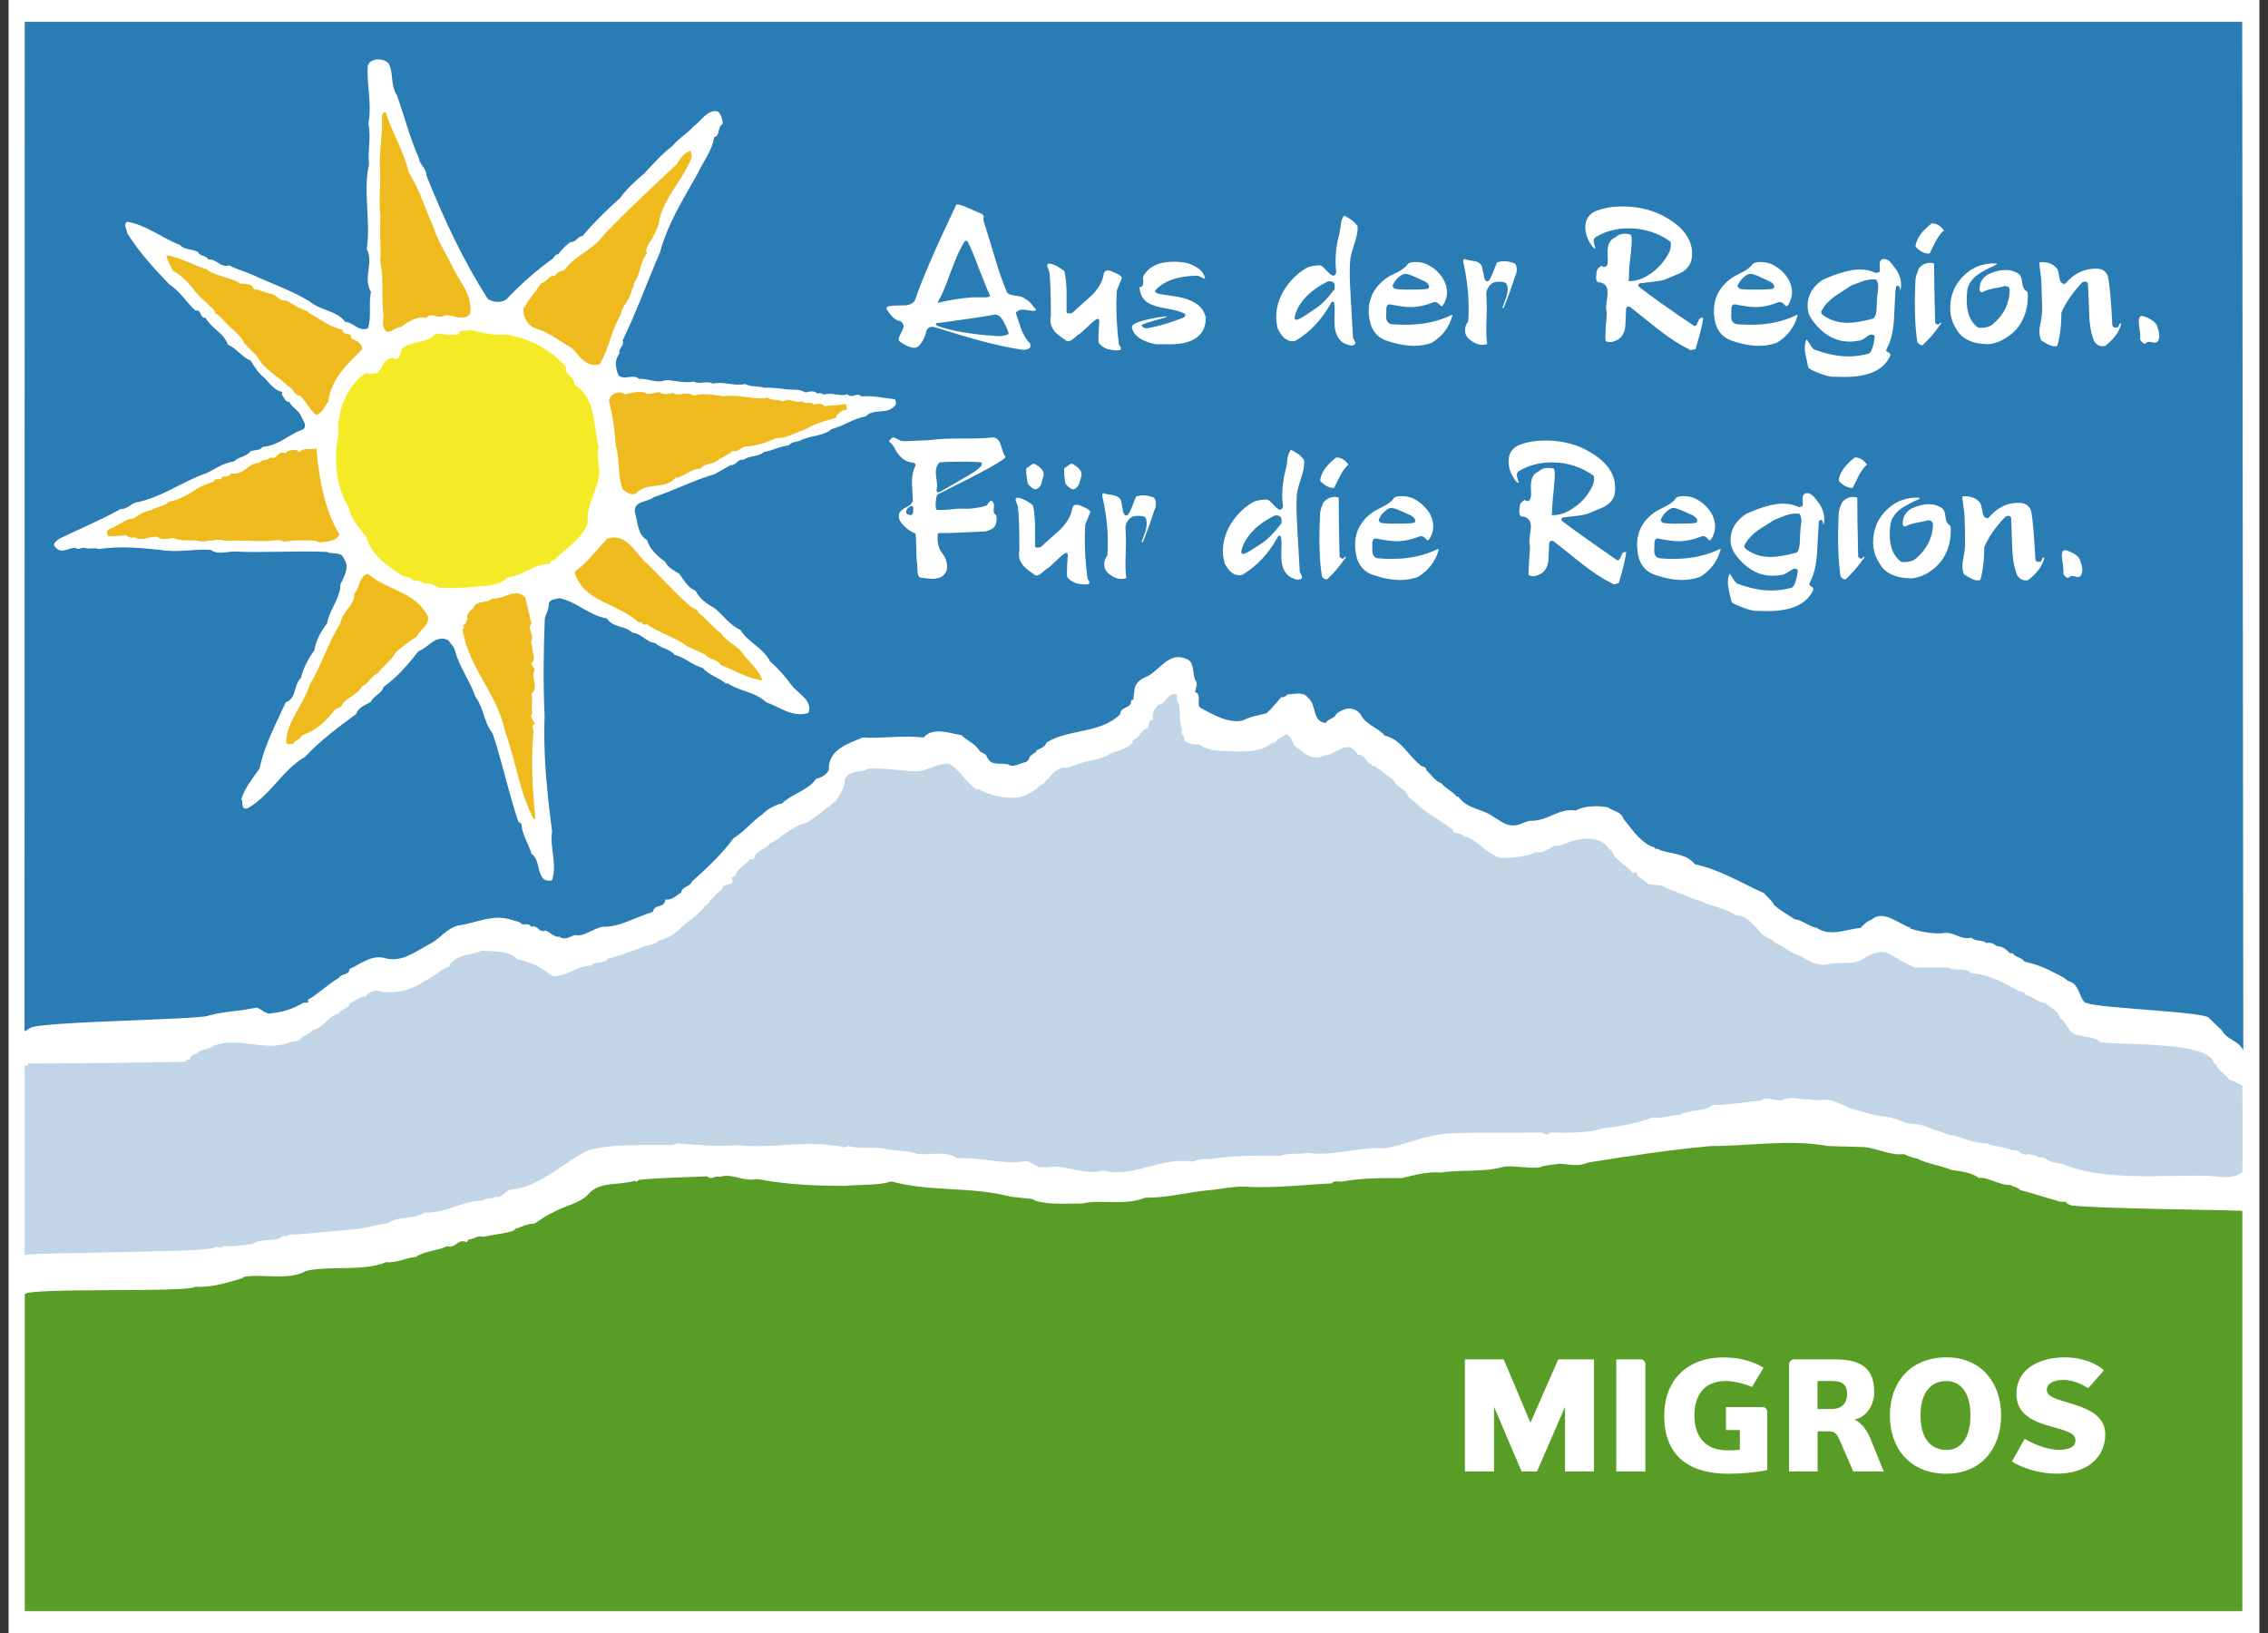 <svg xmlns="http://www.w3.org/2000/svg" width="125" height="90"><rect width="100%" height="100%" fill="#333333" stroke="none"/><path d="M.473 0h124.054v90H.473z" fill="#FFF"/><path d="M1.367 1.204h122.215v87.592H1.367z" fill="#FFF"/><path d="M123.645 57.892c-.304-.583-.863-.545-1.167-1.083l-.72-.694c-.083-.365-6.565-.56-6.772-.863l-.037.036c-.402-.33-.317-1.07-.96-1.217-.306-.28-.743-.426-1.108-.634-.426-.194-.837-.34-1.3-.437-.145-.244-.498-.22-.656-.462h-.146c-.134-.158-.413-.4-.717-.39-.16-.12-.34-.242-.584-.17-.196-.194-.597-.074-.828-.303-.56.17-1.022-.38-1.57-.243-.583.048-1.23-.085-1.81-.256l.047-.036c-.694-.22-1.497-1.034-2.178-.45-.255.085-.4.255-.596.45-.754.06-1.666.51-2.407 0-.438-.073-.78-.426-1.242-.485-.365-.256-.78-.464-1.13-.79-.05-.194-.39-.438-.524-.633-1.292-.572-2.372-1.277-3.83-1.603-.44-.547-1.17-.57-1.79-.73-.133-.036-.22-.146-.38-.11-.047-.132-.242-.132-.337-.196-.623-.338-.96-.912-1.425-1.457-.095-.4-.583-.428-.864-.644-.532-.097-1.277-.097-1.775.18-.925-.158-1.582.623-2.53.56-.4.11-.68.33-1.104.243-.293-.035-.624-.305-.928-.485-.583-.413-1.445-.413-1.898-1.083h-.097c-.182-.268-.644-.463-.827-.73-.4-.146-.56-.487-.85-.73.01-.243-.244-.146-.354-.305-.657-.524-1.01-1.376-1.934-1.604-.38-.438-1.01-.573-1.3-1.12-.147-.242-.45-.427-.828-.352-.243.084-.547.207-.62.426-.173.124-.402.172-.5.352-.765-.06-.498-1.02-.96-1.362-.243-.4-.803-.22-1.167-.206-.062.11-.158.11-.244.172l-.036-.063c-.256.255-.56.67-.864.927-.4.11-.912.18-1.277.387-.778.205-1.642-.306-2.37-.692-.23-.183.108-.732-.28-.864.025-.23.18-.486 0-.67-.16-.415-.036-.996-.477-1.154-.937-.438-1.484.608-2.14.946-.27.097-.67.33-.72.693l-.074.62c-.192-.06-.073.172-.17.243-.17.23-.548.182-.548.534-1.07 1.093-2.846.8-4.062 1.57-.085.277-.4.328-.56.447.013.134-.23.134-.242.244-.18.012-.11.28-.33.38-.315.06-.73.328-.948.144-.39-.123-1.01.096-1.167-.388l-.038.06c.037-.278-.228-.278-.386-.4-.304-.486-.706-.572-1.024-.9-.633-.083-1.555-.475-2.08.133-1.12-.134-2.272.073-3.357 0-.788.34-1.908.645-1.873 1.8-.146.277-.4.4-.705.484-.365.585-1.25.792-1.837 1.315l-.097.085-.037-.037c-.352.134-.69.28-.946.56-.584.4-1.02.973-1.63 1.35-.705.96-1.447 1.616-2.3 2.396-.037.242-.56.277-.583.595-.304.18-.462.413-.864.386-.085.527-.56.184-.705.685-.926.268-1.79.837-2.773.815-.583.12-.997.57-1.532.45-.244.097-.56.316-.83.097-.255.048-.545-.243-.752-.34-.414.158-.414-.34-.815-.207-.096-.207-.33-.123-.485-.134-.134-.17-.413-.18-.608-.255-1.046-.34-1.97.207-2.93.318-.67.172-1.083.828-1.62 1.045-.777.427-1.554 1.045-2.492.73-.717-.145-1.3.38-1.873.622-.012.365-.462.242-.582.484-.56.33-1.168.91-1.714 1.216.123.268-.22.085-.28.182-.533.304-1.057.485-1.665.547-.365.122-.547-.208-.887-.304-.912.208-1.85.208-2.663.45-.51.22-9.268.317-9.79.67l-.33.194.013-55.642h122.216l.06 56.69z" fill="#2A7CB4"/><path d="M102.74 63.218c.74.063 1.42.476 2.188.39.243.096.462.206.732.242.593.304 1.29.377 1.897.634.474.062 1.083.123 1.508.436.533-.06 1.107.414 1.764.39.12.13.386.097.51.278.705.173 1.423.428 2.067.596.132.074.316.037.474.06.026.125.172.125.245.183 1.082.18 8.38.256 9.46.304v22.064H1.366V71.33c.192-.388 9.134-.074 9.39-.415.91.063 1.836-.24 2.638-.484v-.048c1.022-.218 2.48.23 3.48-.34 1.346-.304 3.122.05 4.414-.484.594.06 1.105-.257 1.628-.28.5-.353 1.19-.328 1.715-.596.5.146.572-.435 1.092-.228l.112-.146c.268.012.484-.244.8-.146.56-.122 1.144-.158 1.68-.34l.133-.147.036.037c.365-.158.572-.256.973-.28.352-.23.704-.476 1.106-.656.608-.34 1.445-.463 1.91-1.01.62-.67 1.69-.427 2.54-.692.074.146.133-.06.243-.05 1.263-.132 2.554-.132 3.722-.194.255.244.4-.06.68.037.685-.243 1.33.292 2.057.11 1.7.317 3.173.378 4.888.378.83-.084 1.728 0 2.53-.242 2.08.582 4.414.267 6.567.838l1.216.133c.16.146.438.146.682.207.596.085 1.39.036 2.068.036 1.02-.243 2.3.146 3.442-.317 1.252.012 2.384-.317 3.527-.415.704-.062 1.504-.256 2.272-.18 1.546.06 2.978-.124 4.487-.195.12-.195.474-.06.607-.11 1.143-.194 2.116-.182 3.27-.182.622-.158 1.46-.377 2.142-.304 1.203-.182 2.406 0 3.49-.33.56-.06 1.313.11 1.92.05.378-.146.74-.146 1.18-.208.718.062.925.16 1.582-.074 2.286-.365 4.428-.692 6.714-.9 2.14 0 4.29-.387 6.46 0l1.973.056z" fill="#589D26"/><path d="M122.502 59.12c-.158-.124-.316-.255-.365-.476h-.075c-.05-.013-.05-.035-.06-.098-.388-1.265-6.007-.897-6.29-1.14-.303-.365-1.53-.173-1.69-.718-.182-.183-.243-.428-.486-.584-.11-.426-.533-.547-.815-.827-.45-.026-.668-.38-1.106-.45 0-.243-.386-.124-.462-.28-.778-.413-1.556-.85-2.505-.912-.34-.365-.878-.06-1.242-.316h-1.897c-.526-.23-.988-.548-1.486-.79-.426-.172-.85.062-1.153.193-.5.477-1.424.304-2.008.39-.67.218-1.168-.183-1.69-.45-.463-.122-.852-.512-1.28-.67-.316-.316-.74-.34-.96-.73-.366-.34-.655-.802-1.29-.83-.534-.386-1.265-.46-1.86-.753-.682-.17-1.25-.51-1.923-.718-.28-.243-.682-.158-.995-.243l-.548-.402c-.11-.048-.06-.18-.133-.24-.05.01-.146-.027-.18.06-.365-.51-1.022-.693-1.205-1.326l-.037.05-.207-.244c-.717-.733-1.92-.28-2.627 0-.414-.086-.78.484-1.24.34-.573.268-1.243.304-1.923.338-.803-.158-1.3-1.043-2.104-1.216-.192-.255-.533-.034-.62-.377-.5-.353-1.058-.705-1.545-1.046-.28-.243-.596-.51-.863-.73-.098-.428-.672-.524-.84-.937-.34-.242-.596-.484-.912-.67-.024-.01-.06-.06-.048-.097h-.132c-.085.013-.124-.082-.112-.146h-.13c-.207-.218-.28-.484-.623-.484-.56-.96-1.167.025-1.824.034-.703.38-1.202-.192-1.678-.544-.073-.207-.23-.548-.484-.634-.085.18-.428.242-.486.378-.073.05-.11.146-.243.11-.753.68-2.188.45-3.232.426-.243-.098-.584-.146-.77-.33-.254.025-.64-.013-.862-.242.124-.243-.28-.34-.097-.523-.18-.43-.096-.998-.18-1.46-.086-.146-.196-.353-.086-.487-.463-.304-.633.51-1.044.525-.243.22-.367.484-.304.827-.367-.012-.097.436-.39.5-.315.12-.38.532-.717.62v.145c-.27.268-.743.436-1.168.56-.353.243-.767.34-1.204.435-.45.076-.827.243-1.253.39-.484-.098-.864.352-1.058.633-.17.034-.146.278-.353.278-.328.305-.85.694-1.41.733-.704.023-1.47-.125-2.066-.488l-.062.06c-.62-.364-.96-1.154-1.594-1.458-.62 0-1.107.367-1.69.428-.962-.013-1.79-.195-2.703-.146-.476.267-1.01.024-1.327.596.06.328-.243.85-.484 1.18-.463.376-1.07.863-1.606 1.216-.244.048-.645.206-.888.39-.426.227-.67.57-1.13.728-.172.33-.838.39-.865.828-.06.085-.157.048-.242.048-.195.28-.68.526-.803.888-.06.083-.143.083-.207.146.244.583-.56.195-.51.62-.29.183-.484.475-.69.633.023.22-.32.23-.342.415-.304.352-.948.788-1.325 1.153-.304.304-.705.535-1.19.656-.196.28-.72.195-1.06.428-.57.18-1.118.426-1.713.548-.145.338-.682.095-.926.377-.787.048-1.336.596-2.09.596-.378-.244-.73-.535-1.156-.694-.278-.086-.583-.22-.827-.244-.438-.523-1.265-.4-1.948-.484-.4.207-.877.207-1.29.387-.16.074-.365.28-.487.378v.11c-.533.182-.887.608-1.36.803-.754.548-1.778.78-2.64.524-.242.025-.512.158-.584.304-.026.06-.098.036-.147.036-.292.083-.523.243-.803.387v.098c-.158.207-.484.22-.582.45-.623.158-.83.83-1.438.912-.097.158-.377.28-.582.402-.22.304-.5.146-.815.33-1.34.425-2.762-.402-4.11.157-.196.206-.635.145-.804.364-.173.073-.45.158-.43.34-.033.083-.142.025-.206.035v.11c-.097.035-8.586.122-8.732.098.06.18-.146.095-.182.143V69.164c.74-.146 9.778-.134 10.45-.39.157-.182.337.146.483-.097.523.037 1.144-.06 1.618-.11.5-.38 1.278-.036 1.728-.486l.05.05c.084.01.17 0 .23-.084.985-.025 1.955-.16 3.015-.243.583-.037 1.167-.097 1.63-.243.34-.06.486-.098.83-.16.63-.412 1.408-.17 2.017-.57 1.105.06 2.032-.645 3.173-.657.22-.173.547-.085.732-.21.338.086.496-.303.778-.386 1.68-.158 2.883-1.47 4.342-2.19 1.435-.378 3.065-.254 4.634-.28l.29-.096c1.18.098 2.104.196 3.27.098 1.693.22 3.65-.267 5.4.037.255-.037.523.206.718 0 .57.206 1.24.024 1.92.146.585.18 1.266.06 1.91.305.718.082 1.545-.207 2.178.242 1.29-.096 2.563.388 3.828.144.244.065.487.257.684.342h.523c.925-.158 2.044.487 3.005.182 1.79.426 3.066-.754 4.95-.486.278-.122.596-.158.96-.146 1.168-.193 2.64-.193 3.868-.18.526-.195.998-.036 1.546-.16 1.298.22 2.845-.365 4.17-.24 1.253-.208 2.263-.755 3.516-.816 1.693-.097 3.37-.037 5.095-.062.184-.014.366.242.524 0 .973 0 2.02.062 2.895-.23.644-.085 1.29-.146 1.872-.33.292 0 .623-.23.96-.278.478.097.976-.158 1.438-.134.572-.328 1.314-.145 1.81-.546.85 0 1.703-.145 2.64-.242.305-.27.913.097 1.264-.05.477-.22 1.024.05 1.426-.035.435.18.897-.11 1.386.145.255.097.56.18.778.34.684.18 1.363.426 2.046.484.436.06.876.255 1.24.38.5 0 .95.12 1.34.315.304.084.573.18.863.292.72.096 1.327.497 2.103.484.462.196.986.183 1.447.38.387-.075.45.365.898.207.174.06.416.06.513.18.123.037.29-.06.353.097l.035-.035c.366.303.732.207 1.156.387 2.384.973 6.592.414 8.198.608 1.29.158 1.445-.255 1.507-.243.026-1.532 0-3.138 0-4.72l-.074-.096c-.206-.05-.39-.24-.644-.24-.09-.185-.224-.294-.37-.416" fill="#C1D5E7"/><path d="M102.143 81.097l-.74-1.7c-.146-.34-.255-.51-.584-.51h-.645v2.21h-1.57v-5.923c0-.13.147-.255.244-.255h2.213c1.204 0 2.237.254 2.237 1.79 0 .69-.39 1.395-1.106 1.532.365.12.717.582.912 1.082l.717 1.776-1.68-.003zm-1.18-4.986h-.79v1.545h.79c.462 0 .84-.24.84-.827 0-.596-.378-.717-.84-.717zm-13.11 4.987V74.92h-1.97l-1.534 3.49-1.472-3.49h-2.14v6.177h1.605v-3.563l1.52 3.563h.85l1.545-3.563v3.563h1.594zm1.227 0V74.92h1.375c.12 0 .228.123.228.254v5.923H89.08zm6.045-2.286h.766v1.086c-.206.034-.473.034-.692.034-1.18 0-1.812-.73-1.812-1.922 0-1.12.547-1.897 1.73-1.897.413 0 1.006.133 1.444.33l.634-1.058c-.51-.34-1.302-.573-2.204-.573-2.043 0-3.27 1.3-3.27 3.198 0 2.116 1.23 3.213 3.552 3.213.67 0 1.554-.074 2.13-.205v-3.187c0-.158-.1-.28-.257-.28h-2.02v1.263zm12.162 2.41c-2.046 0-3.126-1.424-3.126-3.214 0-1.776 1.084-3.2 3.127-3.2 1.922 0 3.004 1.424 3.004 3.2 0 1.79-1.08 3.213-3.003 3.213zm0-5.11c-.84 0-1.437.597-1.437 1.898 0 1.314.596 1.9 1.437 1.9.73 0 1.314-.584 1.314-1.9 0-1.3-.583-1.897-1.313-1.897zm8.745 2.956c0-1.228-1.3-1.532-2.25-1.824-.548-.158-.973-.316-.973-.643 0-.33.337-.548.923-.548.5 0 .924.195 1.362.45l.864-.975c-.39-.377-1.17-.718-2.166-.718-1.508 0-2.66.717-2.66 2.006 0 1.204 1.042 1.557 1.945 1.812.74.207 1.312.338 1.312.752 0 .438-.51.525-.912.525-.705 0-1.484-.364-1.885-.608l-.705 1.25c.436.292 1.41.672 2.47.672 1.65 0 2.672-.877 2.672-2.154z" fill="#FFF"/><g fill="#FFF"><path d="M54.54 16.224c-.06-.097-.23-.51-.51-1.228-.293-.778-.512-1.326-.684-1.654-.073-.11-.144-.097-.22.025-.218.353-.462.887-.73 1.63-.27.754-.498 1.302-.692 1.618-.013.024-.013.048 0 .06.012.013.036.013.073 0 .512-.133 1.12-.23 1.824-.29h.597c.243.012.365-.026.365-.084.002-.027.002-.05-.022-.076zm1.034 2.19c.036-.013 0-.132-.098-.353-.097-.206-.17-.364-.24-.46-.125-.196-.27-.28-.438-.257-.608.11-1.594.256-2.93.438-.196 0-.293.025-.293.086 0 .012.025.046.075.083.633.242 1.52.412 2.676.524.083 0 .207.012.377.025.17.024.304.024.39.024.19-.002.347-.038.48-.11zm1.508-1.387c.025.05 0 .097-.098.11-.06 0-.17-.013-.316-.037-.134-.024-.243-.034-.304-.034-.17 0-.292.06-.38.17l.293.888c.133.338.292.608.486.788.024.037.024.085.024.134 0 .05 0 .097-.024.122-.085.075-.207.11-.353.11-.06 0-.243-.025-.56-.084-1.094-.194-2.48-.574-4.183-1.12-.146-.035-.243-.062-.304-.062-.146 0-.243.076-.304.222-.035.194-.11.377-.22.57-.146.244-.292.366-.45.366-.134 0-.316-.06-.533-.18-.22-.124-.33-.207-.33-.27 0-.083.05-.207.135-.365.082-.158.13-.278.146-.353 0-.11-.05-.218-.183-.304-.243-.024-.5-.243-.754-.656-.048-.073 0-.132.135-.17.12-.026.278-.037.484-.037.23 0 .4 0 .485-.012.195-.037.34-.11.437-.23.378-1.132 1.142-2.896 2.288-5.302.012-.013.034-.024.073-.024.085 0 .292.06.596.194l.716.317c.085.036.134.097.134.158l-.015.112c-.012.048-.012.073 0 .096l.623 2.032c.24.827.474 1.472.69 1.968.086.075.256.124.5.16.243.025.413.083.51.193.098.025.195.11.304.243.116.153.2.25.25.287zM61.837 15.312l-.28.684c-.06.886-.024 1.885.112 2.992.11.12.13.218.082.304-.158.034-.387.024-.705-.05-.256-.096-.414-.22-.5-.366-.01-.268 0-.642.037-1.14.013-.038.013-.077-.012-.11-.025-.05-.06-.06-.11-.05-.123.074-.28.195-.46.378-.245.23-.403.38-.478.438-.073.024-.18.11-.338.255-.134.122-.256.17-.38.158-.292-.194-.498-.353-.608-.462-.207-.22-.304-.45-.304-.684 0-.083 0-.16.026-.24 0-1.17-.026-1.972-.085-2.422l-.122-.34c0-.06.024-.097.073-.132.207 0 .51.132.876.414.075.29.11.67.124 1.12v1.166c.034.06.146.06.304.025l1.07-.96c.414-.414.632-.827.68-1.228.038-.098.11-.158.222-.158.073 0 .16.024.256.072l.304.134c.118.067.18.13.215.202zM66.46 17.538c-.013.596-.28 1.01-.816 1.242-.268.11-.583.18-.973.192H63.7c-.78-.158-1.216-.462-1.314-.925-.036-.132.195-.267.67-.39.352-.094.74-.17 1.18-.218.036 0 .048.01.048.025 0 .024-.012.034-.05.034-.875.23-1.312.378-1.312.427.036.11.124.17.27.17l.386-.073c.402-.085.926-.243 1.57-.486.123-.037.182-.097.182-.18 0-.027-.012-.05-.037-.063-.18-.11-.522-.207-.996-.29-.474-.075-.8-.182-.985-.292-.305-.172-.476-.462-.512-.877.146-.013.207-.096.207-.242v-.124l-.012-.11c0-.072.024-.132.048-.18.305-.512.85-.753 1.653-.753.243 0 .486.024.742.073.582.194.912.475.973.827.012.025 0 .036-.025.036-.014 0-.075-.036-.182-.084-.096-.05-.18-.085-.228-.085-1.058.025-1.824.28-2.29.803-.01.012-.023.024-.023.05 0 .072.084.12.242.157l1.01.158c.413.073.73.195.96.34.32.19.514.47.587.835zM73.56 15.932v-.218c-.01-.098-.06-.17-.157-.195-.085-.025-.17-.025-.243 0-.435.22-.815.476-1.13.79-.378.386-.597.766-.67 1.167-.025.097.012.146.085.146.083 0 .24-.075.484-.23l.522-.354c.33-.195.696-.56 1.11-1.108zm1.266-3.454c.013.256-.048.573-.18.96-.146.44-.23.755-.23.95-.025.267-.025.533-.025.815 0 .278.062 1.41.18 3.417.086.16.135.244.135.27 0 .034-.012.06-.05.098-.06.034-.108.06-.17.06-.048 0-.123-.025-.22-.06l-.18-.064c-.353-.206-.536-.593-.536-1.153v-.328l.01-.33c0-.17-.01-.317-.033-.436 0-.013-.014-.037-.048-.05-.05-.01-.077 0-.1.037-.524.948-1.18 1.652-1.98 2.117-.064.012-.113.024-.16.024-.33 0-.595-.23-.816-.693-.06-.218-.083-.435-.083-.656 0-.533.16-1.057.485-1.554.304-.463.693-.84 1.155-1.12.17-.097.438-.16.79-.16.05 0 .17.097.34.292.18.182.303.28.38.28.07 0 .12-.06.157-.195-.026-.182-.037-.39-.037-.608 0-.44.05-.913.173-1.387.034-.086.073-.28.11-.574.024-.245.082-.437.194-.55.207.113.338.196.413.244.132.11.24.22.326.354zM78.706 15.908c.037-.025.06-.06.06-.097 0-.12-.084-.23-.267-.315l-.536-.244c-.22-.108-.39-.157-.523-.157s-.315.122-.522.353c-.112.158-.16.268-.16.292 0 .073.036.12.112.17.12.037.447.06.985.05.498 0 .778-.026.85-.05zm1.338 1.496c-.17.634-.547 1.134-1.13 1.486-.305.11-.635.17-.99.17-.446 0-.96-.097-1.52-.29-.582-.208-.897-.682-.96-1.436-.06-.864.292-1.557 1.058-2.068.026-.024.222-.122.574-.292.22-.122.387-.255.497-.4.063-.096.21-.133.428-.133.23 0 .45.038.633.123.34.158.608.38.815.67.23.33.33.657.292 1.023-.012.13-.06.268-.13.426-.077.158-.147.22-.196.182-.124-.146-.23-.22-.32-.22-.033 0-.08 0-.12.024-.426.17-.837.256-1.23.256-.266 0-.643-.05-1.118-.146-.085-.012-.133 0-.172.06-.034.05-.05.125-.05.183v.196l-.01.206c0 .304.133.45.4.45.23.012.45.025.693.025.913 0 1.75-.17 2.506-.534.025-.014.048-.014.048 0 .028.005.028.03.004.04zM83.486 15.264c-.11.39-.316.96-.608 1.702-.025.012-.037.025-.05.012-.01 0-.01-.024-.01-.048l.17-.475c.075-.206.11-.38.11-.51 0-.112-.026-.222-.074-.304-.025-.063-.122-.097-.28-.11-.158-.014-.304 0-.414.035-.12.05-.228.134-.304.28-.082.13-.12.267-.11.387.026.28.037.732.013 1.362-.025.584-.013 1.036.036 1.362-.086.036-.17.05-.268.05-.23 0-.477-.11-.732-.318-.144-.133-.22-.292-.22-.498 0-.183.062-.34.17-.475.027-.243.027-.498.027-.754 0-.814-.098-1.653-.292-2.516-.01-.037-.01-.073 0-.11.013-.048.037-.06.076-.06.06.034.22.06.496.11.21.023.34.108.43.242.023.05.06.207.12.498.037.256.097.378.183.378.024 0 .06-.012.097-.037.036-.012.097-.146.207-.386l.242-.61c.122-.048.255-.075.4-.075.18 0 .366.037.584.124.075.082.11.19.11.328 0 .148-.037.294-.11.416zM93.872 17.514c-.036.352-.182.924-.425 1.727-.183.035-.27.06-.244.06-.048 0-.097-.024-.124-.06-.51-.243-1.07-.608-1.69-1.094l-1.558-1.24c-.097-.026-.17 0-.207.072l-.048 1.046c-.06.402-.256.657-.572.767-.073.035-.158.06-.268.06-.097 0-.182-.024-.243-.06-.025-.182-.012-.45.012-.814.037-.368.05-.623.05-.78-.025-.074-.037-.147-.037-.242 0-.085.013-.22.047-.428.026-.195.037-.328.037-.414 0-.352-.17-.547-.533-.56-.074-.06-.11-.157-.096-.29l.024-.305c.012-.097.097-.207.28-.316.048.05.097.074.13.074.076 0 .135-.05.183-.132.014-.085.026-.194.026-.33l-.012-.18v-.206c0-.416.146-.683.437-.79.172-.183.45-.244.816-.16.025.014.037.038.037.074.012.037.012.062.034.076.013.255-.012.632-.073 1.12-.06.522-.085.91-.075 1.154 0 .034-.014.083-.05.145.428.025.85-.123 1.29-.437.403-.292.72-.657.95-1.094.122-.242.145-.463.096-.643-.682-.485-1.458-.73-2.31-.73-.668 0-1.276.157-1.812.486-.073.048-.11.11-.11.207 0 .06.027.158.062.29l.036.145c-.085-.012-.194-.13-.33-.365-.143-.267-.228-.533-.228-.815 0-.462.22-.766.645-.924.424-.158.885-.23 1.407-.23.95 0 1.79.23 2.544.692.85.535 1.29 1.168 1.29 1.91 0 .12-.012.228-.036.338-.06.292-.255.535-.583.72l-.9.377c-.18.05-.412.086-.68.122l-.683.076c-.097.048-.122.11-.05.194.658.51 1.68 1.24 3.054 2.163.086 0 .147-.073.196-.23.048-.145.124-.23.22-.23l.076.01zM97.716 15.908c.048-.025.073-.06.073-.097 0-.12-.1-.23-.28-.315l-.535-.244c-.207-.108-.387-.157-.51-.157-.147 0-.317.122-.524.353-.108.158-.17.268-.17.292 0 .073.035.12.11.17.132.037.462.06.995.05.5 0 .78-.026.84-.05zm1.35 1.496c-.173.634-.548 1.134-1.134 1.486-.304.11-.632.17-.985.17-.462 0-.973-.097-1.52-.29-.584-.208-.9-.682-.96-1.436-.062-.864.29-1.557 1.057-2.068.024-.024.22-.122.56-.292.228-.122.386-.255.498-.4.073-.096.22-.133.435-.133.232 0 .438.038.634.123.33.158.61.38.816.67.23.33.328.657.292 1.023-.015.13-.063.268-.134.426-.075.158-.146.22-.207.182-.11-.146-.22-.22-.316-.22-.035 0-.074 0-.11.024-.436.17-.838.256-1.23.256-.267 0-.644-.05-1.118-.146-.085-.012-.146 0-.17.06-.037.05-.05.125-.05.183v.196l-.012.206c0 .304.132.45.4.45.22.012.45.025.683.025.925 0 1.764-.17 2.518-.534.025-.014.035-.014.048 0 .02.005.02.03.008.04zM103.456 16.382l.037-.29c.012-.123.024-.23.024-.304 0-.16-.034-.28-.11-.38l-.18-.01c-.182 0-.39.036-.622.12l-.583.222-.888.583c-.338.243-.57.498-.705.754-.084.11-.062.207.048.292.39.277.84.424 1.35.424.352 0 .814-.073 1.386-.228.112-.037.182-.183.208-.465l.034-.718zm1.277-.352c0 .014-.012-.025-.012-.11-.023-.097-.06-.158-.11-.18-.07 0-.108.034-.12.11-.015.12-.015.18-.026.18l-.085 1.666c-.05.634-.18 1.143-.4 1.532l-.025.076c0 .036.036.073.11.11.084.048.123.084.123.133 0 .034-.014.083-.036.122-.365.74-1.204 1.105-2.493 1.105l-.695-.012c-.17-.014-.425-.085-.766-.22-.33-.132-.512-.23-.536-.29-.13-.56-.195-.913-.195-1.047 0-.158.025-.316.075-.462l.024-.025c.025 0 .084.084.18.242.1.172.172.255.22.292.684.255 1.314.39 1.91.39.377 0 .742-.05 1.094-.147.122-.036.22-.22.29-.535.063-.292.075-.45.036-.474-.048-.026-.097-.05-.146-.05-.073 0-.18.05-.316.16-.134.096-.243.157-.33.17-.192.036-.386.06-.57.06-.767 0-1.446-.377-2.02-1.14-.13-.183-.22-.34-.255-.487-.025-.12-.034-.228-.034-.352 0-.582.277-1.057.848-1.435.85-.377 1.534-.56 2.018-.56.34 0 .634.06.9.195l.122-.036c.05 0 .085-.037.097-.084l-.012-.34c-.012-.145.037-.243.122-.29.05-.014.085-.027.124-.027.133 0 .267.075.388.23l.29.38c.172.268.255.545.255.827 0 .104-.013.213-.05.323zM107.14 12.697c-.17.144-.315.35-.46.608l-.33.67c-.29.01-.545-.125-.78-.39.05-.426.342-.85.9-1.277.246 0 .477.122.67.39zm-.254 5.254c-.23.354-.535.707-.912 1.06l-.06.012c-.086 0-.16-.06-.244-.17-.134-.913-.17-2.068-.098-3.467.012-.124.073-.32.183-.596.18-.208.386-.305.632-.305.073 0 .146.012.207.037 0 .717.025 1.81.06 3.26.026.048.064.072.11.096.063.013.097 0 .124-.036.037-.037.05-.06.073-.06.06 0 .035.06-.074.17zM111.69 16.042c.05.024.073.122.073.278 0 .572-.134 1.07-.402 1.51-.18.303-.434.558-.765.765-.328.22-.656.34-.997.377-.912-.012-1.506-.304-1.8-.876-.206-.328-.315-.705-.315-1.12 0-.73.268-1.35.815-1.847.462-.43 1.034-.635 1.715-.61.024 0 .034.013.034.025 0 .024-.012.036-.034.048-.477.22-.818.402-.998.536-.364.266-.56.57-.596.91-.013.193-.025.35-.025.51 0 .683.192 1.18.608 1.496.05.012.11.026.18.026.28 0 .5-.076.657-.207.608-.513.912-1.143.924-1.888 0-.073-.034-.13-.095-.17-.064-.036-.134-.048-.21-.036-.082.037-.29.086-.608.134-.24.05-.435.11-.582.195-.098.023-.146-.016-.16-.11-.024-.38.133-.672.464-.865.352-.172.67-.242.973-.242.23 0 .437.048.62.158.16.062.255.23.28.5.024.26.11.43.243.502zM116.907 17.854c-.11.45-.416.85-.887 1.216l-.134.015c-.192 0-.352-.097-.462-.28-.17-.377-.268-.9-.28-1.58-.035-.99-.06-1.52-.074-1.606-.034-.1-.132-.123-.304-.062-.523.56-.912 1.107-1.153 1.678 0 .683-.076 1.29-.222 1.825-.047.013-.108.026-.157.026-.11 0-.243-.05-.39-.124l-.35-.207c-.11-.278-.123-.596-.026-.973.06-.255.085-.547.085-.9l-.025-.73-.025-.753c-.075-.573-.11-.89-.11-.94.436-.048.767.076.996.368.025.048.075.22.124.523.034.208.146.317.304.293.51-.596 1.12-.878 1.836-.83.256.026.438.173.523.414.098.477.183 1.377.244 2.712.047.11.144.145.303.096.025-.012.048-.06.074-.124.025-.06.047-.094.074-.094.013 0 .025.012.037.036zM118.95 18.778c-.048.073-.11.11-.194.11l-.146-.026-.17-.024c-.06 0-.124.024-.158.073-.026.013-.05.026-.076.026-.048 0-.11-.036-.17-.11-.06-.074-.097-.123-.085-.145.016-.096.016-.254-.023-.476-.037-.255-.05-.425-.05-.498 0-.158.037-.256.123-.29.085-.014.23.025.462.146.255.132.416.29.45.484.06.17.097.33.097.462 0 .1-.023.185-.06.27zM54.102 25.492c-.073-.024-.462-.05-1.19-.05-.718.013-1.095.027-1.144.05-.122.146-.194.316-.194.523 0 .075.014.194.036.367.026.17.036.29.036.377 0 .072-.012.157-.025.23-.01.06 0 .11.037.122.037.024.086.024.17-.012l1.633-.95c.435-.254.657-.45.657-.595-.003-.027-.003-.04-.015-.063zm-3.77 2.578c.012-.124-.012-.182-.098-.182-.025 0-.048.014-.085.025-.132.083-.207.195-.207.304 0 .098.085.16.255.17.097 0 .146-.11.134-.317zm5.084-2.906c.097.11-1.14.8-3.746 2.09-.034.014-.073.16-.098.415-.012.254 0 .4.05.425.084.014.18.014.27.014.108 0 .288-.015.544-.037.23-.037.416-.037.56-.037.427.026.887-.024 1.376-.17.024-.012.06-.06.11-.146.06-.085.11-.122.145-.122l.034.013c.087.06.126.146.126.256l-.014.13-.013.135c0 .11.035.196.123.244.024.025.048.073.048.18 0 .27-.074.465-.22.574-.083.05-.22.11-.387.158l-1.252.06c-.498.027-.937.038-1.3.027-.074 0-.098.083-.098.255 0 .365.085.642.255.864.183.22.27.474.27.754 0 .192-.075.35-.22.474-.132.122-.34.18-.61.18-.108 0-.303-.024-.607-.06-.122-.025-.18-.147-.194-.366-.013-.328-.025-.51-.035-.56-.024-.048-.024-.315-.035-.814-.012-.462-.025-.693-.06-.705-.196-.073-.39-.195-.573-.377-.22-.195-.33-.39-.33-.584 0-.06.013-.122.037-.17.06-.11.194-.222.4-.32.195-.094.305-.206.34-.337l-.026-.526-.025-.51c0-.376.074-.68.193-.897.015-.112-.048-.173-.18-.182-.39-.036-.717-.303-.96-.778-.098-.182-.195-.304-.304-.367-.015-.024.01-.073.08-.144.077-.074.125-.11.174-.096.024 0 .146.06.365.18.035.037.328.037.874 0 .477-.012.767-.034.88-.048.376-.05.935-.073 1.677-.073.74.012 1.3-.013 1.667-.06.22.023.365.17.436.434.107.36.18.566.253.627zM59.587 26.282l-.124.414c-.06.13-.158.23-.292.278-.157-.024-.303-.12-.45-.328-.08-.438-.094-.732-.045-.863.034 0 .11-.05.22-.146.072-.06.145-.086.206-.076.34.184.51.38.51.585 0 .052-.01.09-.023.137zm-2.092 0l-.11.414c-.06.13-.157.23-.303.278-.146-.024-.292-.12-.438-.328-.083-.438-.11-.732-.06-.863.036 0 .11-.05.22-.146.083-.06.144-.086.207-.076.34.184.512.38.512.585-.002.052-.002.09-.027.137zm2.603 1.934l-.28.68c-.06.89-.024 1.886.122 3.007.097.11.124.208.075.29-.158.037-.39.026-.705-.048-.256-.098-.414-.22-.5-.365-.01-.268 0-.645.038-1.14.012-.038.012-.076-.012-.113-.026-.034-.064-.06-.112-.05-.122.077-.28.196-.463.38-.24.23-.4.378-.473.437-.073.026-.182.11-.34.257-.132.123-.256.17-.365.17-.304-.205-.51-.364-.62-.473-.207-.22-.305-.45-.305-.683 0-.086 0-.16.025-.244 0-1.167-.025-1.97-.083-2.407l-.125-.352c0-.048.026-.097.075-.133.207 0 .51.134.876.413.073.292.11.672.122 1.12v1.18c.036.05.146.05.304.014l1.07-.96c.416-.415.634-.816.684-1.23.036-.097.11-.145.218-.145.076 0 .16.01.256.06l.304.133c.117.07.19.13.214.203zM63.6 28.18c-.11.378-.318.948-.607 1.69-.026.026-.037.026-.05.015-.01 0-.025-.026-.01-.05l.17-.476c.072-.207.096-.365.096-.51 0-.11-.013-.22-.06-.305-.027-.06-.126-.098-.28-.11-.157-.012-.305 0-.427.037-.11.048-.22.13-.304.278-.076.134-.11.27-.098.39.024.28.034.73.012 1.374-.024.57-.012 1.02.036 1.35-.085.034-.172.048-.27.048-.24 0-.484-.11-.73-.317-.145-.133-.218-.29-.218-.498 0-.182.06-.34.17-.476.026-.24.026-.483.026-.753 0-.815-.098-1.652-.304-2.516v-.108c.024-.05.048-.063.082-.063.05.035.222.074.5.11.193.025.34.11.425.24.026.05.064.223.112.5.034.256.098.38.193.38.025 0 .063-.015.097-.037.036-.012.097-.146.207-.38l.242-.62c.124-.048.255-.073.4-.073.184 0 .366.034.585.122.073.085.11.195.11.33.003.16-.033.294-.106.428zM70.63 28.836v-.218c-.012-.098-.06-.173-.158-.195-.082-.026-.17-.026-.24 0-.438.22-.818.474-1.134.788-.377.39-.608.782-.68 1.17-.013.096.01.145.082.145.097 0 .255-.073.498-.23l.526-.34c.316-.206.693-.57 1.106-1.12zm1.253-3.454c.012.256-.036.572-.17.96-.146.437-.23.755-.243.95-.013.267-.013.533-.013.815 0 .278.06 1.408.18 3.417.086.158.124.256.124.268 0 .036-.012.063-.035.097-.06.036-.122.06-.17.06-.064 0-.124-.012-.222-.047l-.18-.075c-.364-.206-.535-.596-.535-1.155v-.328l.012-.33c0-.17-.012-.316-.034-.435 0-.015-.025-.037-.06-.05-.037-.014-.076 0-.098.035-.51.95-1.182 1.654-1.97 2.116-.06.013-.11.027-.173.027-.316 0-.593-.23-.815-.693-.048-.22-.082-.438-.082-.657 0-.535.17-1.058.484-1.557.304-.462.693-.837 1.167-1.12.172-.096.427-.145.78-.145.06 0 .18.085.353.28.17.194.29.278.365.278.073 0 .13-.06.17-.193-.037-.18-.05-.388-.05-.608 0-.437.062-.9.184-1.388.034-.085.073-.278.097-.57.033-.245.096-.43.206-.55.207.123.338.196.413.245.13.11.24.22.313.352zM74.316 25.6c-.16.147-.317.354-.45.61l-.34.683c-.278 0-.534-.134-.767-.4.035-.43.34-.853.887-1.28.255-.002.474.12.67.388zm-.244 5.255c-.24.353-.545.706-.912 1.06l-.073.01c-.075 0-.158-.048-.23-.17-.147-.912-.17-2.067-.098-3.468 0-.122.062-.316.18-.596.17-.206.39-.303.635-.303.073 0 .13.014.207.036 0 .718.012 1.812.048 3.26.034.048.073.075.122.097.05.015.097 0 .122-.034.025-.037.048-.063.063-.063.07 0 .045.063-.065.172zM77.94 28.812c.05-.025.06-.063.06-.097 0-.124-.084-.23-.267-.32l-.535-.24c-.22-.097-.39-.16-.523-.16-.134 0-.304.124-.525.353-.098.16-.16.27-.16.304 0 .063.038.112.11.16.135.034.466.06.99.048.497 0 .79-.024.85-.048zm1.35 1.508c-.18.623-.56 1.12-1.13 1.472-.305.11-.634.173-.986.173-.465 0-.976-.098-1.535-.292-.573-.207-.888-.683-.947-1.435-.064-.864.278-1.557 1.055-2.068l.562-.292c.22-.122.387-.243.496-.4.064-.1.207-.134.438-.134.23 0 .438.035.633.123.33.158.596.39.817.67.23.33.328.668.29 1.02-.013.134-.06.27-.132.43-.085.157-.146.218-.207.18-.112-.147-.22-.22-.318-.22-.034 0-.073.012-.122.025-.426.172-.827.256-1.228.256-.27 0-.634-.05-1.12-.145-.075-.015-.133 0-.172.06-.024.062-.05.122-.05.18v.402c0 .304.135.45.403.45.22.026.45.026.683.026.926 0 1.75-.172 2.507-.534.036-.013.048-.013.06 0 .015.006.015.03.003.054zM89.628 30.418c-.034.352-.17.924-.414 1.727-.194.036-.267.062-.243.062-.06 0-.096-.026-.13-.062-.51-.242-1.07-.61-1.68-1.093l-1.556-1.24c-.097-.026-.17 0-.218.074l-.05 1.044c-.062.4-.255.656-.573.767-.073.035-.158.062-.256.062-.11 0-.18-.026-.255-.063-.012-.18 0-.45.026-.816.024-.364.048-.62.048-.777-.025-.06-.036-.146-.036-.244 0-.085.012-.22.036-.414.034-.207.05-.34.05-.426 0-.353-.184-.547-.548-.56-.076-.063-.098-.16-.098-.29l.037-.305c0-.098.097-.207.267-.316.05.047.098.07.146.07.073 0 .132-.047.17-.132.026-.083.037-.192.037-.317l-.012-.193v-.207c0-.413.146-.68.435-.788.173-.182.438-.23.815-.16.026.014.037.036.037.075 0 .04.012.06.025.073.012.255-.014.634-.063 1.12-.06.524-.083.912-.083 1.154 0 .037-.013.085-.035.146.413.026.85-.12 1.277-.436.413-.29.732-.656.948-1.094.122-.243.16-.462.098-.644-.684-.485-1.448-.73-2.3-.73-.682 0-1.278.158-1.826.484-.06.05-.11.124-.11.208 0 .062.026.16.076.29l.034.146c-.095-.012-.206-.132-.328-.364-.158-.256-.23-.536-.23-.815 0-.462.206-.766.632-.925.426-.16.9-.23 1.423-.23.936 0 1.787.23 2.53.693.863.532 1.288 1.167 1.288 1.92 0 .11 0 .22-.024.33-.06.29-.255.535-.596.717l-.9.38c-.18.048-.4.097-.67.12l-.68.077c-.11.047-.124.12-.062.192.67.51 1.692 1.24 3.054 2.176.083 0 .158-.083.207-.23.048-.157.11-.23.207-.23h.07v-.008zM93.483 28.812c.037-.025.063-.063.063-.097 0-.124-.085-.23-.27-.32l-.532-.24c-.222-.097-.39-.16-.526-.16-.13 0-.316.124-.523.353-.11.16-.158.27-.158.304 0 .063.037.112.11.16.124.034.462.06.987.048.496 0 .776-.024.85-.048zm1.338 1.508c-.172.623-.546 1.12-1.118 1.472-.304.11-.645.173-.997.173-.45 0-.96-.098-1.52-.292-.572-.207-.9-.683-.95-1.435-.072-.864.28-1.557 1.047-2.068l.57-.292c.223-.122.39-.243.5-.4.06-.1.207-.134.438-.134.23 0 .435.035.62.123.34.158.608.39.815.67.23.33.33.668.292 1.02-.012.134-.05.27-.134.43-.073.157-.13.218-.194.18-.123-.147-.22-.22-.318-.22-.036 0-.073.012-.12.025-.43.172-.84.256-1.232.256-.268 0-.642-.05-1.12-.145-.072-.015-.13 0-.17.06-.025.062-.048.122-.048.18v.195l-.012.207c0 .304.13.45.4.45.23.026.463.026.692.026.912 0 1.75-.172 2.508-.534.024-.013.05-.013.05 0 .025.006.025.03 0 .054zM99.224 29.286l.024-.29c.026-.123.036-.22.036-.305 0-.158-.036-.278-.11-.376l-.18-.015c-.18 0-.39.035-.622.123l-.583.23-.9.573c-.33.242-.56.498-.704.754-.076.11-.064.206.06.29.377.29.827.427 1.35.427.338 0 .8-.075 1.387-.23.11-.025.17-.18.207-.463l.034-.718zm1.277-.352c-.01.012-.01-.026-.025-.098-.012-.11-.05-.17-.11-.182-.06 0-.097.026-.12.097 0 .125-.013.184-.013.184l-.097 1.666c-.05.632-.183 1.14-.402 1.532l-.013.075c0 .035.035.074.11.122.074.036.11.072.11.133 0 .034-.012.073-.026.11-.377.74-1.2 1.106-2.505 1.106l-.684-.015c-.17-.012-.426-.083-.767-.22-.34-.133-.524-.23-.533-.29-.134-.56-.195-.913-.195-1.044 0-.16.024-.304.073-.464l.026-.012c.013 0 .074.075.17.23.098.17.183.256.232.293.67.255 1.3.387 1.907.387.366 0 .73-.05 1.084-.146.12-.034.22-.22.292-.533.073-.292.082-.45.048-.477-.048-.024-.097-.05-.146-.05-.075 0-.182.065-.318.162-.144.096-.256.158-.33.17-.205.05-.4.06-.582.06-.767 0-1.436-.376-2.017-1.14-.123-.172-.207-.34-.242-.486-.037-.11-.05-.23-.05-.34 0-.595.293-1.07.865-1.446.85-.38 1.52-.56 2.02-.56.327 0 .63.062.885.194l.134-.035c.05 0 .073-.036.084-.085l-.013-.34c0-.145.036-.24.133-.29.037-.015.085-.026.122-.026.124 0 .255.085.39.23l.29.378c.17.27.256.548.256.83.005.1-.02.222-.043.32zM102.897 25.6c-.158.147-.317.354-.45.61l-.338.683c-.28 0-.537-.134-.77-.4.036-.43.34-.853.888-1.28.255-.002.474.12.67.388zm-.244 5.255c-.24.353-.544.706-.912 1.06l-.072.01c-.075 0-.158-.048-.23-.17-.132-.912-.17-2.067-.098-3.468 0-.122.063-.316.182-.596.17-.206.377-.303.634-.303.073 0 .13.014.207.036 0 .718.012 1.812.048 3.26.035.048.074.075.123.097.05.015.097 0 .122-.034.025-.037.048-.063.063-.063.07 0 .045.063-.065.172zM107.457 28.946c.037.025.06.124.06.28 0 .57-.13 1.07-.4 1.505-.18.305-.436.56-.752.77-.33.22-.67.338-1.01.377-.91-.012-1.507-.304-1.79-.876-.218-.328-.328-.704-.328-1.118 0-.732.268-1.35.815-1.85.462-.425 1.034-.632 1.715-.608.024 0 .036.013.036.026 0 .024-.014.034-.036.05-.477.218-.803.4-.997.53-.353.27-.548.573-.583.914-.026.194-.036.352-.036.51 0 .684.207 1.182.61 1.496.047.025.108.025.18.025.278 0 .497-.06.67-.207.594-.51.912-1.14.924-1.885-.012-.073-.048-.134-.11-.17-.06-.037-.123-.05-.194-.037-.097.036-.304.085-.608.134-.243.046-.438.11-.584.192-.096.025-.158-.012-.17-.11-.012-.377.146-.668.474-.863.34-.16.672-.244.96-.244.244 0 .45.048.624.158.17.063.268.23.29.498.023.273.108.43.24.504zM112.675 30.758c-.122.45-.414.85-.9 1.216l-.122.012c-.194 0-.352-.097-.474-.278-.16-.38-.256-.9-.28-1.57-.025-.996-.05-1.534-.06-1.617-.038-.096-.147-.123-.306-.047-.535.547-.924 1.107-1.167 1.666 0 .68-.076 1.288-.22 1.823-.048.013-.096.025-.145.025-.124 0-.255-.05-.39-.122l-.364-.207c-.11-.27-.11-.597-.026-.975.06-.256.086-.546.086-.9l-.013-.73-.025-.74c-.083-.584-.122-.9-.122-.95.436-.048.78.074.998.366.034.05.073.22.13.524.037.22.135.32.305.304.5-.608 1.108-.887 1.825-.837.256.038.438.17.535.415.098.474.17 1.374.242 2.712.036.11.133.143.304.097.014-.014.036-.063.063-.124.023-.06.047-.097.07-.097.02 0 .043.01.055.035zM114.706 31.682c-.036.076-.097.124-.18.124l-.16-.036c-.073-.012-.122-.026-.16-.026-.072 0-.12.026-.17.076-.023.024-.035.024-.06.024-.06 0-.124-.034-.182-.11-.06-.072-.084-.12-.073-.145.013-.1 0-.257-.025-.476-.034-.255-.06-.426-.06-.498 0-.158.048-.256.133-.292.083-.012.23.036.45.146.268.134.414.292.448.486.075.18.097.33.097.463.004.092-.02.176-.057.262z"/></g><path d="M21.41 3.49c.292.475.097 1.23.462 1.74.402 1.143.718 2.37 1.217 3.49.047.39.412.535.412.95.96 2.395 2.034 4.706 3.393 6.81.304.182.694.23 1.01.025.84-.888 1.654-1.595 2.59-2.274.064-.096.124-.23.27-.206.18-.28.426-.486.67-.683.34.026.388-.328.668-.328.62-.742 1.34-1.447 2.068-2.094.366-.496.837-.946 1.326-1.348.5-.535.998-1.094 1.58-1.545.305-.387.804-.657 1.145-1.06.402-.266.755-.935 1.314-.835.195.097.316.498.29.693-.317.24-.122.67-.463.73-.108.754-.607 1.338-.896 1.982-.84 1.508-1.644 2.737-2.094 4.38-.69 1.594-1.3 3.297-2.053 4.84.12.316-.256.414-.173.718-.29.365-.23.83-.05 1.216.33.29.804-.11 1.135.194.497-.05.946.28 1.47.06.523.026 1.01.183 1.545.086.304.182.718-.076 1.046.11.633-.135 1.143.157 1.777.025.328.17.717.096 1.07.206.45-.024.9.05 1.34.1.33 0 .633-.016.91.157.243-.062.5-.11.657.06.133-.048.243-.012.367.06.463-.157.85.135 1.29-.023.23.28.572-.146.766.122.645-.06 1.253.097 1.86.158.05.146.11.304-.06.4-.39.45-1.167.086-1.556.548-.657.098-1.217.533-1.886.694-.352.35-1.094.365-1.605.57-.27.18-.524.074-.755.33-.435.036-.864.27-1.362.366-.338.29-.78.17-1.12.427-.337-.062-.4.327-.717.29l-.875.498c-1.106.317-2.213.887-3.37 1.278-.338.28-1.07.18-1.033.788.146.526.158 1.314.68 1.57.135.51.548.863.988 1.19.133.317.548.524.78.67.254.328.45.754.9.937.193.402.607.72 1.02.938.487.365.827.937 1.448 1.216.435.706 1.277.998 1.65 1.75.45.39.84.85 1.157 1.28.352.473 1.192.848.948 1.543-.887.28-1.556-.316-2.323-.582-.67-.608-1.398-.574-2.14-1.046l-.085.01c-.414-.337-.985-.483-1.265-.85-.572-.158-.997-.582-1.58-.74-.257-.33-.73-.33-1.06-.644-.486-.037-.753-.533-1.264-.572-.4-.4-1.057-.255-1.395-.78-.988-.16-1.645-.925-2.627-1.12-.222.076-.487.05-.574.27.014.338-.122.51-.22.837-.072 1.752-.097 3.567-.012 5.377-.085 2.08.132 4.232.414 6.385-.146.863.304 1.85-.012 2.688-.912.172-.56-1.106-1.12-1.472-.182-.56-.525-1.07-.56-1.642l-.17-.124c-.56-1.65-.9-3.344-1.424-4.877-.484-.596-.462-1.347-.937-2.004-.318-.91-.9-1.644-1.143-2.59-.073-.21-.23-.33-.34-.513-.24-.158-.56-.122-.8.026-.293.182-.526.437-.864.57-.548.707-1.17 1.424-1.922 1.97-.097.366-.535.464-.705.816-.293.194-.658.267-.804.668-.95.706-1.982 1.46-2.812 2.36-1.25.717-1.897 2.116-3.162 2.833-.426.11-.22-.34-.353-.51.206-.644.644-1.155 1.01-1.692.254-1.25.885-2.418 1.434-3.634.633-.222.413-.96.84-1.34.12-.533.425-1.107.74-1.52.074-.548.4-1.108.704-1.496.112-.732.732-1.374.732-2.143.195-.447.533-.936.195-1.408-.146-.438-.645-.22-.927-.38-1.69-.082-3.427.06-5.106-.024-.438 0-.927.195-1.3-.085-.877-.073-1.85.158-2.75 0-1.12-.11-2.252-.23-3.43-.05-.243-.108-.547.038-.79-.072-.23 0-.304.145-.496 0-.353-.014-.78.365-1.085-.014-.242-.22.062-.365.195-.484 1.12-.547 2.31-1.036 3.37-1.63.352 0 .545-.243.8-.353 1.472-.28 2.593-1.167 3.88-1.605.524-.23.937-.584 1.582-.67.23-.268.683-.242.9-.558.22-.086.532-.037.67-.244.874-.06 1.47-.705 2.25-.973.23-.23-.05-.498-.11-.705-.16-.365-.485-.45-.67-.815-.228.05-.267-.23-.4-.365-.036-.048.06-.112 0-.182-.403-.06-.682-.462-.938-.742-.367-.268-.575-.642-.79-.973-.476-.195-.767-.67-1.242-.876-.27-.693-.878-.85-1.242-1.483-.352.012-.194-.477-.56-.402-.51-.462-.826-1.046-1.444-1.447-.863-.9-1.666-1.788-2.31-2.81-.013-.194-.244-.525 0-.633 1.02.158 1.97.924 2.906 1.277.23.28.67.206.988.388.12.268.462.158.57.413.44-.06.707.488 1.145.318.387.21.876.34 1.29.525 1.02.474 2.165.864 3.138 1.46.632.532 1.47.484 1.982 1.14.39-.012.754.56 1.242.353.22-.645.024-1.338.17-2.005-.462-.79.17-1.594-.23-2.37.23-1.596-.22-3.126.123-4.67-.085-.77.133-1.473-.036-2.24.205-1.044-.087-2.044-.038-3.15.09-.486.868-.486 1.148-.17z" fill="#FFF"/><path d="M28.95 32.935l.34 1.423c-.27.292.22.693-.024.985.048.28.124.645.172.95-.063.048-.048.108-.025.157-.073-.024-.097.085-.122.11.05.22.28.29.11.535-.048.364.268.85-.11 1.13.1.367-.047.706.05 1.07-.183.222.083.417.13.61-.266.096.027.366-.08.56-.126 1.52-.05 3.065.12 4.657l-.097.025c-.803-1.546-.96-3.138-1.57-4.804-.413-2.103-2.018-3.515-2.356-5.655.11-.073.06-.158.05-.256.205-.012.093-.206.24-.304-.16-.328.318-.532.4-.778.244-.243.743-.122.974-.377.597.108 1.24-.634 1.8-.038z" fill="#EFBA1D"/><path d="M35.7 31.1c.79.777 1.448 1.53 2.31 2.285.147.18.45.158.464.387.425.304.827.817 1.277 1.155.366.535.938.645 1.253 1.204.377.427.803.804 1.01 1.35-.84-.084-1.486-.534-2.287-.838-.172-.328-.633-.267-.863-.582-.292-.112-.706-.34-.96-.43-.782-.57-1.51-.716-2.275-1.25-.207.17-.222-.193-.428-.084-1.168-1.085-3.09-1.12-3.525-2.785.73-.51 1.202-1.203 1.8-1.823 1.12-.34 1.557.9 2.226 1.412z" fill="#F7D622"/><path d="M35.7 31.1c.79.777 1.448 1.53 2.31 2.285.147.18.45.158.464.387.425.304.827.817 1.277 1.155.366.535.938.645 1.253 1.204.377.427.803.804 1.01 1.35-.84-.084-1.486-.534-2.287-.838-.172-.328-.633-.267-.863-.582-.292-.112-.706-.34-.96-.43-.782-.57-1.51-.716-2.275-1.25-.207.17-.222-.193-.428-.084-1.168-1.085-3.09-1.12-3.525-2.785.73-.51 1.202-1.203 1.8-1.823 1.12-.34 1.557.9 2.226 1.412z" fill="#EFBA1D"/><path d="M20.28 31.634c1.118.96 2.59.948 3.295 2.335.097.51-.414.682-.596 1.106-.414.243-.828.57-1.17.875-.227.44-.716.77-.984 1.145-.367.133-.51.596-.878.717-.192.438-.754.584-1.07.96-.05.232-.255.232-.426.33-.486.67-1.07 1.168-1.824 1.424-.085.267-.365.218-.45.45-.146 0-.353.13-.4-.064.024-1.14.947-2.053 1.3-3.172.69-1.155.985-2.274 1.69-3.38.086-.67.78-.96.767-1.63.343-.38.22-.95.744-1.096z" fill="#F7D622"/><path d="M20.28 31.634c1.118.96 2.59.948 3.295 2.335.097.51-.414.682-.596 1.106-.414.243-.828.57-1.17.875-.227.44-.716.77-.984 1.145-.367.133-.51.596-.878.717-.192.438-.754.584-1.07.96-.05.232-.255.232-.426.33-.486.67-1.07 1.168-1.824 1.424-.085.267-.365.218-.45.45-.146 0-.353.13-.4-.064.024-1.14.947-2.053 1.3-3.172.69-1.155.985-2.274 1.69-3.38.086-.67.78-.96.767-1.63.343-.38.22-.95.744-1.096zM34.424 21.734c.437-.085.936-.256 1.265-.012l.655-.112c.18.172.5.097.754.048.218.23.787-.13 1.118.146.572-.146 1.12-.048 1.653.037.803-.11 1.496.147 2.29.11l.13-.036c.243.16.596.085.888.21.377-.244.642.142 1.01-.016.17.207.483-.024.68.195.207-.06.414-.097.572.075.428-.048.732-.036 1.143-.112.098.086.073.222.11.305-.268 0-.437.183-.596.34l.014.098c-.524.146-1.18.33-1.69.634-.534.18-1.084.533-1.643.496-.523.256-1.156.45-1.752.477-.206.083-.377.316-.642.23-.255.242-.584.34-.863.546-.244.232-.72.11-.9.44-.526-.027-.9.46-1.39.497-.593.69-1.554.207-2.162.85-.317.182-.56-.098-.742-.193-.304-.754-.146-1.644-.39-2.447-.047-.803-.17-1.666-.376-2.444.06-.384.584-.615.864-.36z" fill="#EFBA1D"/><path d="M16.375 24.81c0 .062.083.084.13.122.21-.28.61-.133.928-.206.13 1.57.45 3.405 1.265 4.72-.146.4-.72.4-1.095.436-.413-.194-.9-.075-1.325-.11l-.645.074c-.243-.17-.62-.026-.924-.037-.755.025-1.497-.05-2.276-.013-.462-.146-.985.085-1.447.025-.435-.132-.936.048-1.347-.158-.317-.035-.694.158-.96-.083-.415-.062-.89.29-1.254.025-.18.037-.328.037-.435-.11-.33.025-.67.037-1.01.06-.29-.434.242-.388.415-.57.316-.134.608-.414.96-.4.268-.16.548-.403.986-.464.27-.205.718-.18.95-.46.57-.098 1.106-.414 1.568-.718.28-.183.62-.28.95-.402.06-.28.352.034.434-.243.173-.075.414 0 .487-.207.753.132.935-.596 1.58-.574.097-.228.474-.082.57-.304.415.173.44-.426.853-.228.13-.185.46-.198.642-.173z" fill="#F7D622"/><path d="M16.375 24.81c0 .062.083.084.13.122.21-.28.61-.133.928-.206.13 1.57.45 3.405 1.265 4.72-.146.4-.72.4-1.095.436-.413-.194-.9-.075-1.325-.11l-.645.074c-.243-.17-.62-.026-.924-.037-.755.025-1.497-.05-2.276-.013-.462-.146-.985.085-1.447.025-.435-.132-.936.048-1.347-.158-.317-.035-.694.158-.96-.083-.415-.062-.89.29-1.254.025-.18.037-.328.037-.435-.11-.33.025-.67.037-1.01.06-.29-.434.242-.388.415-.57.316-.134.608-.414.96-.4.268-.16.548-.403.986-.464.27-.205.718-.18.95-.46.57-.098 1.106-.414 1.568-.718.28-.183.62-.28.95-.402.06-.28.352.034.434-.243.173-.075.414 0 .487-.207.753.132.935-.596 1.58-.574.097-.228.474-.082.57-.304.415.173.44-.426.853-.228.13-.185.46-.198.642-.173z" fill="#EFBA1D"/><path d="M25.278 18.426c.085-.34.428-.112.644-.244.67.146 1.314.34 2.007.256 1.215.207 2.444.815 3.268 1.788-.097.486.5.498.462.987 1.17.656 1.06 2.31 1.33 3.428-.113.5.01.84.047 1.363-.075 1.01-.732 1.8-.644 2.846-.365.91-1.23 1.373-1.85 2.03-.144-.012-.22.075-.268.206-.9-.012-1.41.657-2.308.733-.574.595-1.41.424-2.177.558-.56 0-1.085.073-1.606 0-.243-.075-.438-.292-.705-.194-.22-.098-.415-.22-.72-.195-.123-.22-.4-.17-.595-.27-.802-.51-1.727-1.166-1.982-2.14-.39-.51-.85-.975-.973-1.644-.705-1.118-.83-2.687-.56-3.916-.085-1.265.414-2.773 1.555-3.478.16.173.38-.05.547.05.38-.27.39-1.023 1.058-.804.33-.034.195-.387.353-.56.523-.496 1.386-.255 1.85-.836.438.01.827.13 1.265.034z" fill="#F4EA26"/><path d="M38.133 8.647c-.426 1.168-1.495 2.202-1.776 3.406-.036.377-.206.717-.4 1.058-.132.256-.427.534-.305.864-.413.5-.316 1.12-.718 1.63.026.22-.11.292-.145.484-.1.526-.524.754-.573 1.253-.523.83-.634 1.862-1.168 2.737-.733.207-1.144-.498-1.52-.886-.646-.39-1.302-.877-2.008-1.094-.462-.17-.705-.62-.67-1.107.305-.5.635-.876.974-1.375.318-.073.414-.462.78-.414.084-.266.366-.205.524-.35.583-.804 1.57-1.07 2.14-1.9 1.326-1.387 2.628-2.59 4.03-3.904.227-.34.376-.608.765-.74l.068.34zM11.39 14.838c.17.17.51.292.78.365.352.146.73.17 1.07.425.255.026.644-.012.73.27.075.073.157.098.243.05.17.13.474.17.693.24.377.048.462.45.875.367.403.24.768.484 1.206.608l.024.083c.623.304 1.204.83 1.86.912 0 .4.536.076.487.487.256.12.594.243.608.608-.78.754-1.763 1.69-1.86 2.87-.244.29-.317.632-.684.752-.376-.304-.532-.74-.886-1.07-.304.025-.365-.414-.67-.533-.524-.51-1.36-.95-1.692-1.63-.206-.22-.523-.477-.73-.77-.11-.254-.34-.446-.547-.668-.364-.255-.644-.705-1.033-.946-.037-.28-.317-.32-.414-.525-.72-.51-1.073-1.397-1.9-1.788-.158-.28-.328-.608-.39-.876.783.1 1.525.573 2.23.768z" fill="#EFBA1D"/><path d="M21.252 6.19c.377 1.192.96 2.056 1.265 3.296.596.938.912 2.032 1.362 3.017.242.788.704 1.47 1.045 2.19.387.836 1.19 1.64.958 2.626-.364.4-.897.01-1.347.048-.39.278-.754-.244-1.058.158-.535-.134-1.01.228-1.4.498-.303 0-.425.28-.738.256-.33-.207-.195-.645-.195-.927-.134-.995.036-1.92-.182-2.93.075-.78-.06-1.616.014-2.43-.112-.977.034-1.923-.036-2.898-.025-.898.18-1.8.11-2.722.056-.073.068-.207.202-.182z" fill="#F7D622"/><path d="M21.252 6.19c.377 1.192.96 2.056 1.265 3.296.596.938.912 2.032 1.362 3.017.242.788.704 1.47 1.045 2.19.387.836 1.19 1.64.958 2.626-.364.4-.897.01-1.347.048-.39.278-.754-.244-1.058.158-.535-.134-1.01.228-1.4.498-.303 0-.425.28-.738.256-.33-.207-.195-.645-.195-.927-.134-.995.036-1.92-.182-2.93.075-.78-.06-1.616.014-2.43-.112-.977.034-1.923-.036-2.898-.025-.898.18-1.8.11-2.722.056-.073.068-.207.202-.182z" fill="#EFBA1D"/></svg>